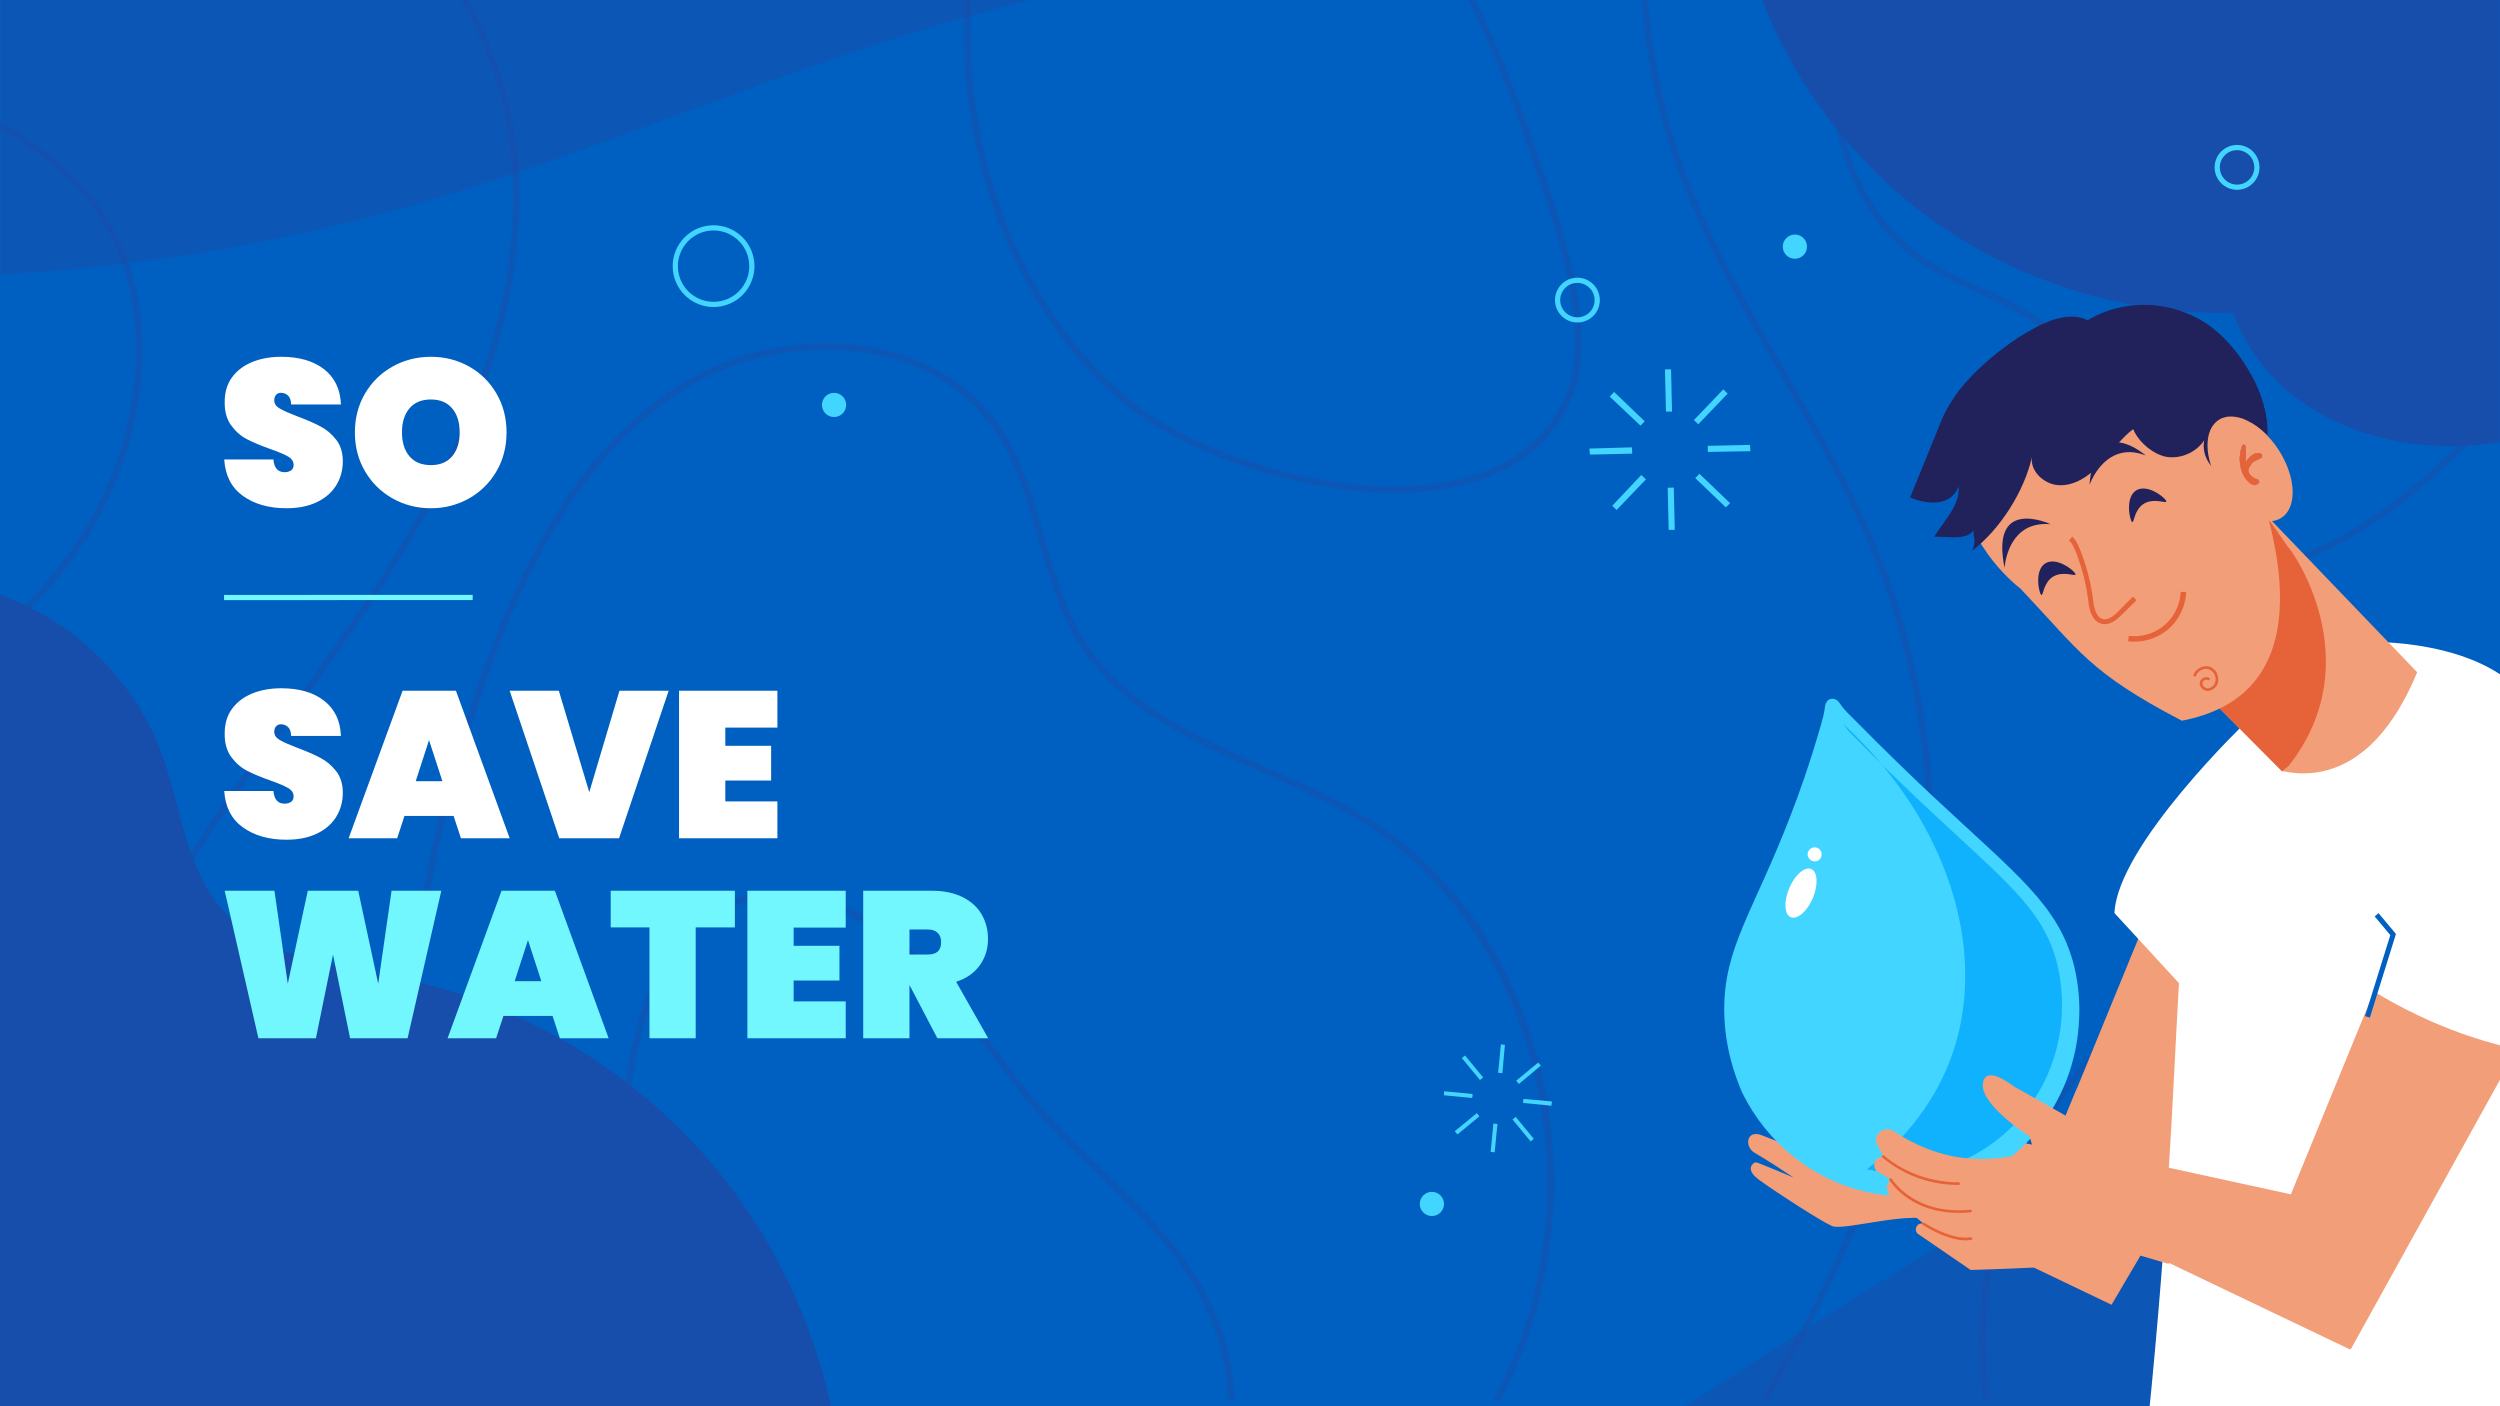 <svg version="1.1" viewBox="0.0 0.0 960.0 540.0" fill="none" stroke="none" stroke-linecap="square" stroke-miterlimit="10" xmlns:xlink="http://www.w3.org/1999/xlink" xmlns="http://www.w3.org/2000/svg"><rect x="0.0" y="0.0" width="960.0" height="540.0" fill="#808080" stroke="none"/><clipPath id="p11.0"><path d="m0 0l960.0 0l0 540.0l-960.0 0l0 -540.0z" clip-rule="nonzero"/></clipPath><g clip-path="url(#p11.0)"><path fill="#0060c1" d="m0 0l960.0 0l0 540.0l-960.0 0z" fill-rule="evenodd"/><path fill="#184eab" fill-opacity="0.498" d="m761.511 537.751c-0.985 -7.526 -1.523 -15.143 -1.523 -22.764c0 -23.569 4.841 -47.047 15.148 -68.555c26.884 -56.101 80.659 -90.871 132.636 -124.565c17.299 -11.201 34.862 -22.493 51.624 -34.77l0 3.223c-16.31 11.83 -33.429 22.854 -50.187 33.698c-54.133 35.037 -105.215 68.017 -131.745 123.49c-13.44 28.139 -17.476 59.595 -13.44 90.243z" fill-rule="evenodd"/><path fill="#184eab" fill-opacity="0.498" d="m675.814 537.676c12.725 -20.614 23.566 -41.405 32.613 -62.376c37.896 -88.102 42.198 -182.742 11.736 -259.729c-9.765 -24.913 -23.381 -48.665 -36.553 -71.607c-14.063 -24.47 -28.578 -49.741 -38.524 -76.539c-8.419 -22.404 -13.349 -45.889 -14.958 -69.726l2.508 0c1.7 23.48 6.539 46.784 14.781 68.831c9.942 26.618 24.366 51.802 38.343 76.178c13.259 23.033 26.878 46.784 36.82 71.968c30.642 77.611 26.341 172.969 -11.826 261.61c-8.867 20.7 -19.531 41.134 -31.981 61.391z" fill-rule="evenodd"/><path fill="#184eab" fill-opacity="0.498" d="m859.529 219.851c-15.501 0 -29.848 -5.76 -38.867 -16.043c-8.874 -10.036 -12.187 -23.389 -15.415 -36.295c-3.137 -12.187 -6.274 -24.826 -14.068 -34.324c-8.069 -9.769 -19.537 -15.057 -31.638 -20.613c-6.722 -3.047 -13.53 -6.184 -19.804 -10.036c-18.462 -11.83 -30.92 -31.729 -35.043 -56.103c-0.985 -5.736 -1.433 -11.649 -1.433 -17.476c0 -10.664 1.523 -21.241 4.661 -31.187l2.69 0c-4.841 15.324 -6.094 31.992 -3.408 48.306c3.946 23.57 16.043 42.836 33.967 54.309c6.003 3.761 12.816 6.899 19.357 9.855c11.92 5.469 24.198 11.025 32.534 21.332c8.245 9.949 11.473 22.851 14.606 35.309c3.227 12.635 6.455 25.631 14.967 35.309c8.512 9.631 22.188 15.097 37.037 15.097c2.972 0 5.995 -0.22 9.031 -0.667c14.249 -2.061 28.855 -8.693 45.974 -20.88c16.758 -11.92 31.815 -26.259 44.721 -42.212l0 4.213c-12.725 15.234 -27.335 28.678 -43.288 40.06c-17.386 12.368 -32.353 19.176 -47.049 21.328c-3.2 0.483 -6.388 0.719 -9.529 0.719z" fill-rule="evenodd"/><path fill="#184eab" fill-opacity="0.498" d="m162.849 537.638c-1.79 -8.964 -3.314 -18.282 -4.661 -27.875c-3.047 -23.21 -4.57 -46.514 -4.57 -69.904c0 -63.457 11.292 -126.91 33.339 -186.601c19.538 -52.965 43.469 -86.753 75.371 -106.382c15.831 -9.73 35.475 -15.121 54.836 -15.121c25.584 0 50.686 9.404 65.885 30.627c9.231 12.993 13.711 28.68 18.014 43.824c3.942 13.892 8.065 28.322 15.953 40.51c15.415 23.932 41.314 35.402 68.74 47.68c14.068 6.184 28.498 12.64 41.314 20.885c31.278 19.986 53.953 53.056 64.079 93.118c9.679 38.806 6.722 79.764 -8.332 115.437c-2.061 4.837 -4.213 9.412 -6.545 13.802l-2.866 0c2.509 -4.751 4.841 -9.679 7.079 -14.787c9.231 -21.781 13.534 -45.171 13.534 -68.294c0 -55.298 -25.003 -109.343 -68.292 -137.127c-12.635 -8.155 -27.065 -14.516 -40.956 -20.701c-26.617 -11.831 -54.043 -24.109 -69.906 -48.666c-8.065 -12.459 -12.188 -27.07 -16.22 -41.138c-4.303 -14.968 -8.693 -30.384 -17.747 -43.019c-14.649 -20.504 -38.919 -29.598 -63.702 -29.598c-18.882 0 -38.063 5.277 -53.521 14.807c-31.368 19.271 -55.029 52.702 -74.386 105.043c-29.935 81.197 -39.884 169.478 -28.502 255.249c1.256 9.769 2.87 19.181 4.661 28.232z" fill-rule="evenodd"/><path fill="#184eab" fill-opacity="0.498" d="m535.45 189.275c-39.432 0 -83.127 -17.042 -102.909 -33.504c-39.341 -32.62 -62.547 -87.014 -62.547 -144.811c0 -4.393 0.177 -8.873 0.448 -13.262l2.599 0c-3.855 61.919 19.355 121.42 61.11 156.098c19.421 16.171 62.39 32.923 101.084 32.923c9.34 0 18.432 -0.974 26.881 -3.172c19.802 -5.108 33.068 -16.218 39.608 -32.883c2.151 -5.736 3.046 -12.19 3.046 -19.268c0 -23.477 -10.215 -52.69 -17.655 -73.658c-1.166 -3.227 -2.238 -6.274 -3.137 -9.053c-6.003 -17.561 -13.081 -34.587 -21.325 -50.986l2.866 0c7.977 16.128 14.966 32.974 20.882 50.181c0.895 2.78 1.971 5.826 3.137 9.049c9.764 27.513 24.372 69.178 14.514 94.63c-6.811 17.565 -20.697 29.122 -41.218 34.497c-8.617 2.23 -17.875 3.219 -27.383 3.219z" fill-rule="evenodd"/><path fill="#184eab" fill-opacity="0.498" d="m38.742 537.676c-9.678 -20.614 -13.89 -43.737 -13.89 -67.127c0 -30.74 7.259 -61.928 18.821 -88.636c17.023 -39.167 42.295 -74.477 66.848 -108.626c13.8 -19.358 28.228 -39.434 40.866 -59.867c30.199 -48.932 61.112 -121.258 36.92 -188.746c-3.408 -9.588 -7.707 -18.553 -12.814 -26.975l2.956 0c4.837 8.155 8.959 16.849 12.277 26.17c24.553 68.38 -6.721 141.514 -37.191 190.807c-12.724 20.614 -27.062 40.686 -40.952 60.048c-24.463 34.054 -49.644 69.279 -66.581 108.265c-20.25 46.694 -27.062 107.637 -4.48 154.688z" fill-rule="evenodd"/><path fill="#184eab" fill-opacity="0.498" d="m-0.563 245.741l0 -3.494c9.939 -9.049 19.078 -18.907 26.957 -29.84c26.69 -36.918 38.066 -94.895 8.064 -134.142c-9.586 -12.547 -22.57 -21.867 -35.021 -28.945l0 -2.866c13.074 7.169 26.867 16.936 36.99 30.288c30.81 40.142 19.255 99.465 -7.973 137.188c-8.417 11.738 -18.27 22.224 -29.017 31.811z" fill-rule="evenodd"/><path fill="#184eab" fill-opacity="0.498" d="m232.773 537.676c-0.719 -6.541 -0.895 -13.085 -0.895 -19.265l0 -1.256c0.09 -33.602 2.776 -67.476 7.974 -100.634c3.675 -23.658 11.473 -56.546 37.28 -69.27c7.028 -3.463 14.331 -4.939 21.591 -4.939c19.043 0 37.763 10.156 50.284 21.247c12.011 10.757 21.779 23.929 31.191 36.653c5.646 7.616 11.469 15.413 17.653 22.672c7.617 8.873 16.133 17.113 24.378 25.181c12.815 12.367 25.988 25.181 35.937 40.233c8.693 12.995 15.772 31.545 15.862 49.377l-2.509 0c-0.09 -8.511 -1.794 -17.294 -4.574 -25.448c-2.776 -8.335 -6.632 -16.132 -10.841 -22.496c-9.859 -14.875 -22.945 -27.6 -35.58 -39.876c-8.336 -8.064 -16.938 -16.399 -24.555 -25.267c-6.274 -7.349 -12.101 -15.237 -17.747 -22.853c-9.407 -12.634 -19.086 -25.719 -30.916 -36.201c-12.933 -11.519 -31.183 -20.494 -48.871 -20.494c-6.946 0 -13.809 1.382 -20.228 4.542c-24.645 12.096 -32.262 44.265 -35.847 67.385c-5.108 32.978 -7.798 66.671 -7.974 100.187c0 6.541 0.177 13.533 0.986 20.521z" fill-rule="evenodd"/><path fill="#184eab" d="m-5.329 541.266l0 -314.448c4.21 1.171 8.264 2.647 12.317 4.359c25.018 10.832 45.354 32.112 54.937 57.673c7.792 20.808 9.277 44.962 24.241 61.333c16.833 18.389 44.341 20.494 68.651 25.639c47.931 10.203 92.036 37.563 122.583 75.904c20.729 26.023 35.142 56.965 42 89.54z" fill-rule="evenodd"/><path fill="#184eab" fill-opacity="0.498" d="m0.199 105.373l0 -112.479l430.733 0c-8.398 1.357 -16.807 2.987 -25.124 4.881c-0.902 0.182 -1.712 0.365 -2.614 0.537c-25.945 5.874 -51.606 13.651 -77.096 22.228c-0.902 0.365 -1.803 0.628 -2.806 0.992c-57.928 19.697 -115.319 43.728 -174.331 59.991c-29.552 8.041 -59.833 14.178 -90.468 18.34c-0.821 0.091 -1.631 0.263 -2.35 0.354c-10.85 1.448 -21.781 2.623 -32.723 3.524c-7.679 0.638 -15.45 1.175 -23.22 1.63z" fill-rule="evenodd"/><path fill="#184eab" d="m940.875 171.326c-36.106 0 -71.04 -17.181 -83.424 -51.249c-1.635 0.042 -3.259 0.063 -4.884 0.063c-44.017 0 -87.928 -15.884 -121.586 -44.193c-24.745 -20.799 -43.848 -47.99 -55.24 -78.102l284.183 0l0 171.909c-2.637 0.464 -5.369 0.844 -8.006 1.034c-3.671 0.359 -7.362 0.538 -11.044 0.538z" fill-rule="evenodd"/><path fill="#184eab" fill-opacity="0.498" d="m1092.107 324.466l45.3 202.994l-777.118 173.422c14.606 -5.83 29.12 -12.158 43.363 -18.925c1.553 -0.692 2.942 -1.347 4.5 -2.021c44.444 -21.046 87.609 -45.414 130.142 -71.157c1.48 -1.021 3.001 -1.859 4.663 -2.921c96.58 -58.87 190.445 -125.347 290.364 -178.458c50.078 -26.409 102.239 -49.677 155.835 -69.523c1.444 -0.495 2.837 -1.132 4.098 -1.586c18.992 -6.982 38.241 -13.503 57.618 -19.535c13.598 -4.243 27.401 -8.34 41.236 -12.291z" fill-rule="evenodd"/><path fill="#000000" fill-opacity="0.0" d="m74.872 251.452l599.017 0l0 174.312l-599.017 0z" fill-rule="evenodd"/><path fill="#ffffff" d="m110.029 322.454q-10.156 0 -16.766 -4.75q-6.594 -4.766 -7.156 -13.969l18.891 0q0.391 4.875 4.312 4.875q1.438 0 2.438 -0.672q1.0 -0.688 1.0 -2.125q0 -2.0 -2.156 -3.234q-2.156 -1.25 -6.719 -2.844q-5.438 -1.922 -9.0 -3.766q-3.562 -1.844 -6.125 -5.359q-2.562 -3.516 -2.469 -9.031q0 -5.531 2.828 -9.406q2.844 -3.875 7.766 -5.875q4.922 -2.0 11.078 -2.0q10.406 0 16.516 4.797q6.125 4.797 6.453 13.516l-19.125 0q-0.078 -2.406 -1.203 -3.438q-1.125 -1.047 -2.719 -1.047q-1.125 0 -1.844 0.766q-0.719 0.766 -0.719 2.125q0 1.922 2.125 3.156q2.125 1.234 6.75 3.0q5.375 2.0 8.844 3.844q3.484 1.828 6.047 5.109q2.562 3.281 2.562 8.25q0 5.203 -2.562 9.328q-2.562 4.109 -7.453 6.438q-4.875 2.312 -11.594 2.312zm64.156 -9.125l-18.875 0l-2.797 8.562l-18.641 0l20.719 -56.641l20.484 0l20.641 56.641l-18.719 0l-2.812 -8.562zm-4.312 -13.359l-5.125 -15.766l-5.109 15.766l10.234 0zm86.887 -34.719l-19.047 56.641l-22.953 0l-19.047 -56.641l18.875 0l11.688 38.953l11.594 -38.953l18.891 0zm21.759 14.156l0 6.969l17.594 0l0 13.359l-17.594 0l0 8.0l20.0 0l0 14.156l-37.766 0l0 -56.641l37.766 0l0 14.156l-20.0 0z" fill-rule="nonzero"/><path fill="#73f7ff" d="m169.466 342.051l-12.953 56.641l-22.078 0l-6.562 -32.156l-6.562 32.156l-22.078 0l-12.953 -56.641l19.109 0l5.125 35.688l7.672 -35.688l19.375 0l7.672 35.688l5.125 -35.688l19.109 0zm42.719 48.078l-18.875 0l-2.797 8.562l-18.641 0l20.719 -56.641l20.484 0l20.641 56.641l-18.719 0l-2.812 -8.562zm-4.312 -13.359l-5.125 -15.766l-5.109 15.766l10.234 0zm74.324 -34.719l0 14.078l-15.047 0l0 42.562l-17.75 0l0 -42.562l-14.891 0l0 -14.078l47.688 0zm22.561 14.156l0 6.969l17.594 0l0 13.359l-17.594 0l0 8.0l20.0 0l0 14.156l-37.766 0l0 -56.641l37.766 0l0 14.156l-20.0 0zm55.199 42.484l-10.641 -20.312l-0.078 0l0 20.312l-17.766 0l0 -56.641l26.406 0q6.875 0 11.75 2.438q4.891 2.438 7.328 6.641q2.438 4.203 2.438 9.484q0 5.672 -3.172 10.078q-3.156 4.406 -9.062 6.312l12.312 21.688l-19.516 0zm-10.719 -32.156l7.031 0q2.562 0 3.844 -1.156q1.281 -1.172 1.281 -3.641q0 -2.25 -1.328 -3.531q-1.312 -1.281 -3.797 -1.281l-7.031 0l0 9.609z" fill-rule="nonzero"/><path fill="#000000" fill-opacity="0.0" d="m74.872 114.217l165.128 0l0 108.586l-165.128 0z" fill-rule="evenodd"/><path fill="#ffffff" d="m110.029 195.166q-10.156 0 -16.766 -4.75q-6.594 -4.766 -7.156 -13.969l18.891 0q0.391 4.875 4.312 4.875q1.438 0 2.438 -0.672q1.0 -0.688 1.0 -2.125q0 -2.0 -2.156 -3.234q-2.156 -1.25 -6.719 -2.844q-5.438 -1.922 -9.0 -3.766q-3.562 -1.844 -6.125 -5.359q-2.562 -3.516 -2.469 -9.031q0 -5.531 2.828 -9.406q2.844 -3.875 7.766 -5.875q4.922 -2.0 11.078 -2.0q10.406 0 16.516 4.797q6.125 4.797 6.453 13.516l-19.125 0q-0.078 -2.406 -1.203 -3.438q-1.125 -1.047 -2.719 -1.047q-1.125 0 -1.844 0.766q-0.719 0.766 -0.719 2.125q0 1.922 2.125 3.156q2.125 1.234 6.75 3.0q5.375 2.0 8.844 3.844q3.484 1.828 6.047 5.109q2.562 3.281 2.562 8.25q0 5.203 -2.562 9.328q-2.562 4.109 -7.453 6.438q-4.875 2.312 -11.594 2.312zm55.437 0q-8.0 0 -14.688 -3.75q-6.672 -3.766 -10.594 -10.406q-3.906 -6.641 -3.906 -14.969q0 -8.312 3.906 -14.953q3.922 -6.641 10.594 -10.359q6.688 -3.719 14.688 -3.719q8.0 0 14.641 3.719q6.641 3.719 10.516 10.359q3.891 6.641 3.891 14.953q0 8.328 -3.891 14.969q-3.875 6.641 -10.562 10.406q-6.672 3.75 -14.594 3.75zm0 -16.562q5.281 0 8.156 -3.391q2.891 -3.406 2.891 -9.172q0 -5.844 -2.891 -9.234q-2.875 -3.406 -8.156 -3.406q-5.359 0 -8.234 3.406q-2.875 3.391 -2.875 9.234q0 5.766 2.875 9.172q2.875 3.391 8.234 3.391z" fill-rule="nonzero"/><path fill="#000000" fill-opacity="0.0" d="m180.51 229.417l-93.468 0.038" fill-rule="evenodd"/><path stroke="#73f7ff" stroke-width="2.0" stroke-linejoin="round" stroke-linecap="butt" d="m180.51 229.417l-93.468 0.038" fill-rule="evenodd"/><path fill="#f29e79" d="m833.093 331.192l-35.539 86.748l-9.656 23.356l-58.297 -12.634l-5.369 9.654l-0.304 0.57l-0.732 1.316l-8.208 14.936l95.841 45.891l18.146 -30.812l19.208 -32.618l48.487 -82.06l-63.576 -24.346z" fill-rule="evenodd"/><path fill="#f29e79" d="m729.619 428.621l-5.37 9.649l0.196 0.128c-0.145 0.115 -0.371 0.246 -0.5 0.441c-0.202 0.201 -0.395 0.495 -0.507 0.771c-0.128 0.195 -0.176 0.374 -0.225 0.544c-0.596 1.972 0.467 3.843 0.588 4.062c4.468 3.765 8.937 7.53 13.378 11.207c-0.446 -0.161 -0.893 -0.19 -1.307 -0.104c-0.684 0.142 -1.274 0.602 -1.545 1.286c-0.537 1.031 -0.094 2.355 1.02 2.885l19.821 13.635c0 0 43.032 -1.191 54.498 -3.565c0.999 -0.207 1.762 -0.421 2.231 -0.65c2.318 -1.137 2.905 -1.924 3.913 -2.133c1.431 -0.296 3.737 0.596 13.17 3.361l19.21 -32.6l-28.411 -6.162l-0.25 0.38l-7.957 -2.03l-14.004 -11.828l-9.658 23.342l-58.29 -12.62z" fill-rule="evenodd"/><path fill="#e66239" d="m708.346 411.595c-1.161 0.24 -2.088 1.38 -1.82 2.676c0.183 0.882 0.382 1.845 0.662 2.79c0.398 1.513 2.247 6.816 6.887 11.054c6.397 5.788 11.617 3.534 13.576 7.736c2.071 4.338 -2.631 7.911 -2.348 14.13c0.161 4.405 2.896 10.36 14.218 17.314c3.337 1.57 9.53 3.966 17.427 4.085c3.289 0.023 6.292 -0.337 8.956 -0.888c4.931 -1.021 8.693 -2.701 10.913 -3.808c-0.341 -4.865 -1.695 -12.626 -6.846 -20.098c-3.37 -4.989 -5.574 -9.562 -16.344 -13.853c-18.507 -7.305 -36.19 -16.705 -43.761 -20.908c-0.497 -0.272 -1.035 -0.33 -1.521 -0.229z" fill-rule="evenodd"/><path fill="#f29e79" d="m687.769 422.944c-0.603 0.125 -1.052 0.359 -1.248 0.728c-0.922 2.03 5.189 6.882 8.483 9.465c3.709 2.91 9.099 6.729 16.46 10.319c0 0 -6.124 -1.246 -7.206 -2.026c-1.081 -0.78 -20.801 -13.107 -20.801 -13.107c-0.708 -0.201 -1.434 -0.219 -2.091 -0.083c-1.071 0.222 -1.982 0.852 -2.411 1.775c-0.972 1.787 -0.099 4.374 2.173 5.236c2.375 1.769 4.733 3.458 7.108 5.227l-11.827 -4.579c-1.003 -0.402 -2.033 -0.527 -2.888 -0.35c-0.558 0.116 -1.043 0.357 -1.388 0.729c-1.331 1.28 -1.21 4.266 1.182 6.117c2.487 1.493 5.071 3.05 7.566 4.626l7.854 5.157c0 0 -13.771 -5.855 -14.525 -5.868c-0.018 0.004 -0.045 0.009 -0.063 0.013c-0.927 0.192 -4.303 2.608 1.282 6.687c5.636 4.19 23.536 15.797 28.05 17.789c4.614 2.066 32.419 -6.798 40.575 -1.365c1.926 1.187 5.085 2.709 9.109 3.556c4.041 0.796 8.991 0.812 13.401 -0.101c5.301 -1.098 9.832 -3.556 11.041 -7.644c1.538 -5.085 -2.794 -10.634 -4.554 -12.7c0 0 -7.9 -18.706 -38.503 -14.874c0 0 -1.96 0.237 -4.902 0.171c-2.204 -0.125 -5.697 -0.406 -10.582 -1.74c-7.197 -2.028 -12.511 -5.028 -19.661 -9.233c-2.568 -1.476 -4.665 -2.721 -5.925 -3.549c-2.07 -0.388 -4.314 -0.664 -5.709 -0.375z" fill-rule="evenodd"/><path fill="#ffffff" d="m863.04 276.732c-0.007 0.011 -49.979 47.697 -51.086 73.888l35.095 38.113l15.991 -112.001z" fill-rule="evenodd"/><path fill="#ffffff" d="m898.406 247.172c-0.837 0.173 -1.696 0.379 -2.558 0.614c-18.092 4.836 -27.416 22.096 -32.785 28.897c-31.75 40.83 -22.214 84.835 -34.165 226.076c-1.861 22.155 -3.669 40.122 -4.884 51.253c60.051 -12.098 120.11 -24.198 180.142 -36.386c-0.48 -29.377 -1.031 -58.74 -1.6 -88.183c-0.962 -57.59 0.097 -87.286 -13.173 -125.074c-10.264 -28.938 -20.908 -40.721 -32.312 -47.24c-15.4 -8.864 -35.357 -10.176 -40.179 -10.436c-6.72 -0.448 -12.376 -0.788 -18.488 0.477z" fill-rule="evenodd"/><path fill="#41d5ff" d="m703.096 268.373c-0.108 0.022 -0.205 0.052 -0.311 0.083c-1.092 0.395 -1.791 1.46 -1.963 2.669c-0.237 2.48 -0.913 4.883 -1.589 7.285c-4.385 15.224 -8.688 27.173 -11.759 35.009c-14.092 36.665 -25.631 50.526 -25.364 74.84c0.122 13.962 4.176 25.016 6.915 31.395c9.674 19.606 27.33 33.288 47.042 37.908c7.14 1.704 14.524 2.183 21.886 1.335c2.001 -0.217 3.973 -0.532 5.927 -0.936c29.821 -6.176 53.219 -33.485 54.503 -66.766c0.243 -4.491 0.139 -11.838 -1.971 -20.441c-5.917 -23.313 -22.143 -34.944 -54.773 -65.538c-7.272 -6.783 -18.055 -17.195 -31.089 -30.407c-1.572 -1.514 -3.081 -3.136 -4.2 -4.913c-0.115 -0.145 -0.129 -0.217 -0.227 -0.281c-0.741 -0.992 -1.982 -1.458 -3.026 -1.241z" fill-rule="evenodd"/><path fill="#10b2fd" d="m707.914 278.097l0 0c0.017 0.081 0.115 0.145 0.131 0.226c1.085 1.615 2.399 3.108 3.856 4.477c3.75 3.832 7.313 7.393 10.638 10.665l0 0c-4.444 -5.322 -9.33 -10.467 -14.625 -15.368zm14.625 15.368c28.981 34.697 39.638 77.318 26.642 112.739c-7.499 20.4 -21.299 34.221 -32.257 42.77c6.426 1.523 13.137 1.973 19.832 1.168c1.8 -0.194 3.58 -0.479 5.336 -0.842c27.146 -5.622 48.547 -30.422 49.673 -60.7c0.149 -4.133 0.096 -10.823 -1.848 -18.624c-5.386 -21.158 -20.15 -31.757 -49.683 -59.553c-4.532 -4.252 -10.574 -9.947 -17.695 -16.957z" fill-rule="evenodd"/><path fill="#ffffff" d="m696.266 325.445c-1.435 0.297 -2.388 1.748 -2.091 3.183c0.38 1.427 1.75 2.397 3.266 2.083c1.444 -0.299 2.317 -1.733 2.001 -3.258c-0.297 -1.435 -1.731 -2.308 -3.176 -2.009z" fill-rule="evenodd"/><path fill="#ffffff" d="m693.855 333.567c-2.315 0.48 -5.08 3.401 -6.763 7.476c-2.194 5.135 -1.901 10.166 0.56 11.154c0.514 0.221 1.091 0.251 1.683 0.129c2.333 -0.483 5.062 -3.398 6.81 -7.476c2.113 -5.118 1.837 -10.069 -0.633 -11.148c-0.503 -0.214 -1.073 -0.255 -1.656 -0.134z" fill-rule="evenodd"/><path fill="#f29e79" d="m859.867 190.511c-1.044 0.216 -2.314 0.564 -3.746 0.945c-6.301 1.887 -15.49 6.052 -23.098 14.995c-7.575 9.105 -10.146 18.939 -10.927 26.046c-0.439 4.361 -0.276 7.594 -0.172 8.914l2.321 2.279l1.677 1.661l26.479 26.756l23.796 23.952l0.115 0.145l0.145 -0.115c4.112 0.913 9.356 1.357 15.107 0.166c11.78 -2.439 25.73 -11.758 36.644 -38.092c-18.572 -19.346 -37.144 -38.692 -55.716 -58.037c-0.539 -0.564 -1.076 -1.119 -1.605 -1.676c-0.441 -0.5 -0.953 -0.976 -1.394 -1.476c-2.248 -2.378 -4.487 -4.674 -6.72 -6.98c-0.665 0.053 -1.628 0.253 -2.906 0.517z" fill-rule="evenodd"/><path fill="#e66239" d="m862.705 187.323l-2.851 3.181l-2.32 2.573l-35.447 39.409c-0.439 4.361 -0.276 7.593 -0.172 8.914l2.321 2.279l1.677 1.661l26.477 26.754l23.794 23.95l0.115 0.145l0.145 -0.115l2.428 -2.004c31.669 -40.297 0.894 -83.411 -0.218 -83.932l-6.922 -9.951l-0.579 -0.8l-1.675 -2.422l-6.774 -9.643z" fill-rule="evenodd"/><path fill="#f29e79" d="m799.834 125.071c-24.927 5.162 -47.176 27.969 -47.344 55.392c-0.175 26.664 20.636 43.454 23.434 45.634c22.818 24.08 26.311 32.067 61.89 50.651c0.38 -0.069 0.758 -0.148 1.127 -0.224c54.516 -11.29 35.395 -74.299 22.806 -104.542l0 0c0.05 0.243 -0.078 0.439 -0.198 0.632c0.521 -5.552 0.599 -15.282 -4.662 -24.912c-10.39 -19.445 -35.311 -25.764 -53.619 -23.22c-1.151 0.154 -2.292 0.353 -3.435 0.589z" fill-rule="evenodd"/><path fill="#21215b" d="m791.671 121.994c-0.468 0.097 -0.932 0.212 -1.395 0.336c-4.386 1.077 -8.82 3.507 -12.779 5.828c0 0 -16.51 9.614 -26.772 23.97c-2.324 3.325 -4.355 6.844 -5.745 10.651l-11.487 28.248c0 0 6.145 2.839 11.626 1.704c2.835 -0.587 5.488 -2.235 7.021 -5.894l0 0c0.555 7.169 -5.725 13.238 -9.412 19.277c3.179 -0.151 7.69 0.604 11.093 -0.101c1.647 -0.341 3.043 -1.034 3.901 -2.329l0 0c0.359 3.774 1.035 4.226 -0.407 7.781c10.653 -8.073 19.945 -22.716 22.946 -35.915l0 0c-0.783 5.512 4.94 10.71 10.709 10.783c1.103 0.025 2.188 -0.087 3.241 -0.305c4.797 -0.993 9.029 -4.31 12.456 -7.977c4.191 -4.463 7.639 -9.617 12.488 -13.306c1.865 4.973 8.14 10.207 13.451 10.787c1.486 0.152 2.98 0.068 4.438 -0.234c3.78 -0.783 7.269 -3.017 9.382 -6.232l0 0c-1.169 5.686 2.639 11.928 8.166 13.553c1.783 0.541 3.678 0.581 5.487 0.206c3.816 -0.79 7.29 -3.415 8.76 -7.014c1.161 -2.916 1.721 -5.876 1.824 -9.004c0.269 -7.584 -2.245 -15.689 -6.271 -22.984c-3.779 -6.914 -8.932 -13.216 -14.351 -17.537c-9.976 -7.921 -23.265 -10.858 -35.541 -8.315c-4.491 0.93 -8.859 2.595 -12.871 5.021c-3.12 -1.56 -6.539 -1.706 -9.959 -0.998z" fill-rule="evenodd"/><path fill="#21215b" d="m790.271 122.357l0 0c-4.385 1.077 -8.818 3.505 -12.777 5.826c0 0 -16.507 9.61 -26.768 23.959c3.038 4.972 7.104 9.242 12.563 10.954c4.308 1.406 8.95 1.618 13.341 0.708c2.484 -0.514 4.893 -1.389 7.119 -2.6c3.872 4.968 10.037 8.044 16.34 8.165c1.543 0.018 3.079 -0.131 4.582 -0.442c4.697 -0.973 9.04 -3.523 12.09 -7.194c0.629 1.042 1.444 2.121 2.38 3.016c3.177 3.198 7.643 5.369 11.999 4.964c0.629 -0.046 1.25 -0.128 1.862 -0.254c4.868 -1.008 9.159 -4.486 11.1 -9.119c3.272 4.923 9.356 8.016 15.266 8.64c1.991 0.188 4.012 0.07 5.983 -0.338c1.827 -0.378 3.612 -1.001 5.288 -1.836c0.27 -7.58 -2.243 -15.681 -6.268 -22.972c-1.617 1.892 -3.838 3.309 -6.277 3.814c-0.711 0.147 -1.448 0.215 -2.183 0.199c-5.145 -0.192 -9.793 -4.417 -10.418 -9.475l0 0c-1.304 4.623 -4.1 8.889 -8.17 11.486c-1.395 0.833 -2.959 1.438 -4.578 1.774c-3.123 0.647 -6.436 0.282 -9.15 -1.36c-3.436 -2.047 -5.509 -6.392 -4.889 -10.283l0 0c-2.014 5.408 -7.182 9.415 -12.824 10.583c-2.97 0.615 -6.072 0.451 -8.915 -0.724c-8.962 -3.67 -12.874 -16.078 -7.684 -24.189c0.699 -1.064 0.96 -2.206 0.987 -3.3z" fill-rule="evenodd"/><path fill="#f29e79" d="m861.389 170.717c0.099 -0.02 0.205 -0.005 0.317 0.037c0.357 0.095 0.701 0.53 0.702 0.943c-0.061 0.519 -0.124 1.029 -0.105 1.532c-0.041 1.434 0.007 2.841 0.209 4.225c0.086 -0.355 0.361 -0.656 0.537 -1.03l0.338 -0.408c0.806 -0.861 1.935 -1.751 3.094 -1.992c0.512 -0.106 1.031 -0.092 1.533 0.114c0.722 0.273 0.905 1.154 0.251 1.618c-1.087 0.816 -2.407 0.92 -3.365 1.954c-0.2 0.21 -0.409 0.422 -0.521 0.699c-0.523 0.69 -0.955 1.455 -1.104 2.32c0.137 0.3 0.187 0.543 0.319 0.769c0.573 1.138 1.377 1.807 2.748 2.358c0.179 0.047 0.374 0.176 0.553 0.223c0.608 0.127 0.854 0.911 0.46 1.406c-0.145 0.114 -0.209 0.212 -0.354 0.327c-0.268 0.243 -0.557 0.387 -0.854 0.449c-1.816 0.376 -4.017 -2.282 -4.658 -3.66c-0.017 -0.081 -0.034 -0.162 -0.034 -0.162c-1.687 -3.665 -1.837 -7.649 -0.433 -11.373c0.096 -0.217 0.225 -0.319 0.369 -0.348zm-6.674 -10.587c-0.45 0.093 -0.892 0.222 -1.317 0.385c-2.085 0.844 -3.597 2.415 -4.582 4.541c-1.552 3.417 -1.532 8.356 0.146 13.608c0.594 2.053 1.519 4.122 2.623 6.238c1.342 2.405 2.882 4.59 4.527 6.51c0.456 0.572 0.995 1.135 1.425 1.628c4.435 4.438 9.436 7.173 13.774 7.109c0.179 0.047 0.26 0.031 0.412 -9.765625E-4c0.26 0.031 0.502 -0.02 0.745 -0.07c0.338 -0.042 0.659 -0.08 0.973 -0.145c0.432 -0.089 0.845 -0.222 1.249 -0.399c6.817 -2.669 7.657 -13.555 1.73 -24.38c-1.625 -3.003 -3.606 -5.688 -5.82 -7.912l-0.246 -0.371c-2.31 -2.279 -4.78 -4.113 -7.279 -5.265c-0.472 -0.24 -0.934 -0.482 -1.387 -0.632c-0.179 -0.047 -0.276 -0.112 -0.365 -0.178c-2.361 -0.806 -4.603 -1.082 -6.608 -0.667z" fill-rule="evenodd"/><path fill="#f29e79" d="m861.368 170.696c-0.152 0.032 -0.279 0.142 -0.361 0.375c-1.397 3.717 -1.229 7.775 0.471 11.516c0.696 1.42 2.808 4.045 4.644 3.665c0.421 -0.087 0.828 -0.331 1.201 -0.783c0.393 -0.493 0.163 -1.195 -0.459 -1.403c-1.987 -0.759 -2.928 -1.651 -3.606 -3.346c0.259 -1.14 0.793 -2.168 1.617 -3.013c0.954 -1.031 2.348 -1.151 3.431 -1.965c0.571 -0.446 0.388 -1.326 -0.331 -1.599c-0.507 -0.195 -1.035 -0.217 -1.563 -0.107c-1.334 0.276 -2.626 1.387 -3.381 2.386c-0.175 0.373 -0.449 0.674 -0.534 1.028c-0.317 -1.938 -0.305 -3.861 -0.107 -5.747c0.018 -0.5 -0.582 -1.097 -1.021 -1.006z" fill-rule="evenodd"/><path fill="#e66239" d="m861.374 170.722c-0.152 0.032 -0.279 0.142 -0.361 0.375c-1.397 3.717 -1.229 7.775 0.47 11.516c0.696 1.42 2.808 4.045 4.644 3.665c0.421 -0.087 0.828 -0.331 1.201 -0.783c0.393 -0.493 0.163 -1.195 -0.459 -1.403c-1.988 -0.759 -2.929 -1.651 -3.607 -3.346c-0.148 -0.307 -0.231 -0.711 -0.33 -1.187c-0.213 -0.621 -0.363 -1.348 -0.431 -2.083c-0.317 -1.938 -0.305 -3.861 -0.107 -5.747c0.018 -0.5 -0.582 -1.097 -1.021 -1.006z" fill-rule="evenodd"/><path fill="#e66239" d="m866.454 174.054c-1.333 0.276 -2.625 1.383 -3.381 2.379c-0.175 0.372 -0.449 0.671 -0.534 1.025c-0.726 1.316 -0.735 2.894 -0.501 4.431c0.074 0.358 0.448 0.495 0.743 0.434c0.233 -0.048 0.43 -0.22 0.409 -0.504c-0.003 -0.419 0.011 -0.758 0.107 -1.104c0.259 -1.136 0.794 -2.16 1.618 -3.002c0.954 -1.028 2.347 -1.148 3.43 -1.96c0.571 -0.445 0.389 -1.321 -0.33 -1.592c-0.507 -0.194 -1.034 -0.215 -1.562 -0.106z" fill-rule="evenodd"/><path fill="#21215b" d="m786.963 215.718c-0.521 0.108 -1.026 0.297 -1.494 0.571c-4.458 2.683 -2.487 11.793 -1.572 12.184c0.031 0.012 0.059 0.016 0.086 0.01c0.647 -0.134 0.799 -4.602 4.166 -6.9c0.817 -0.534 1.679 -0.853 2.524 -1.028c2.75 -0.569 5.378 0.356 6.106 0.205c0.117 -0.024 0.19 -0.077 0.199 -0.172c0.094 -0.993 -5.611 -5.783 -10.015 -4.871z" fill-rule="evenodd"/><path fill="#21215b" d="m821.846 187.702c-0.521 0.108 -1.026 0.297 -1.501 0.582c-4.46 2.674 -2.489 11.784 -1.572 12.184c0.031 0.012 0.06 0.016 0.086 0.01c0.647 -0.134 0.807 -4.613 4.173 -6.91c0.817 -0.534 1.67 -0.851 2.524 -1.028c2.741 -0.568 5.38 0.365 6.108 0.214c0.117 -0.024 0.181 -0.075 0.19 -0.17c0.094 -0.993 -5.613 -5.792 -10.007 -4.882z" fill-rule="evenodd"/><path fill="#e66239" d="m795.721 206.038l-1.187 1.503c1.016 0.878 1.628 2.253 2.235 3.553c2.534 6.175 4.236 12.765 5.098 19.371c0.272 2.533 0.957 7.834 4.958 9.013c0.867 0.252 1.702 0.257 2.51 0.09c2.201 -0.456 4.182 -2.198 5.75 -3.809l5.34 -5.291l-1.374 -1.386l-5.323 5.372c-1.362 1.427 -3.048 2.921 -4.755 3.274c-0.53 0.11 -1.071 0.119 -1.6 -0.035c-2.486 -0.742 -3.281 -4.172 -3.631 -7.449c-0.912 -6.848 -2.631 -13.52 -5.28 -19.84c-0.663 -1.617 -1.415 -3.216 -2.741 -4.368z" fill-rule="evenodd"/><path fill="#21215b" d="m775.77 199.383c-4.814 0.997 -8.723 5.419 -6.012 18.691c0 0 0.744 -14.137 12.25 -16.52c1.599 -0.331 3.393 -0.441 5.418 -0.252c0 0 -6.375 -3.013 -11.657 -1.919z" fill-rule="evenodd"/><path fill="#21215b" d="m810.857 169.995c-4.019 0.832 -7.626 4.922 -8.486 16.213c0 0 3.591 -10.462 12.511 -12.309c2.572 -0.533 5.582 -0.351 9.068 0.996c0 0 -7.023 -6.157 -13.092 -4.9z" fill-rule="evenodd"/><path fill="#e66239" d="m837.389 227.244c-0.161 4.881 -2.508 9.717 -6.295 12.846c-2.227 1.924 -4.975 3.234 -7.871 3.833c-1.897 0.393 -3.849 0.478 -5.754 0.245l-0.321 2.073c2.154 0.304 4.388 0.179 6.474 -0.253c3.21 -0.665 6.326 -2.145 8.896 -4.271c4.127 -3.527 6.768 -8.931 6.991 -14.331l-2.121 -0.142z" fill-rule="evenodd"/><path fill="#e66239" d="m846.143 255.925c-0.458 0.095 -0.911 0.254 -1.352 0.476c-1.361 0.703 -2.301 1.814 -2.591 3.212l0.961 0.213c0.286 -1.06 1.017 -1.96 2.071 -2.515c0.346 -0.184 0.72 -0.318 1.088 -0.394c0.754 -0.156 1.507 -0.088 2.126 0.233c1.003 0.372 1.775 1.297 2.169 2.385c0.33 1.185 0.239 2.373 -0.33 3.24c-0.466 0.779 -1.255 1.308 -2.053 1.473c-0.269 0.056 -0.548 0.067 -0.807 0.036c-0.518 -0.061 -1.011 -0.455 -1.354 -0.889c-0.26 -0.442 -0.36 -0.926 -0.28 -1.354c0.078 -0.437 0.503 -0.778 1.052 -0.976c0.476 -0.098 0.913 -0.021 1.141 0.269l0.779 -0.666c-0.489 -0.507 -1.206 -0.761 -1.986 -0.599c-0.072 0.015 -0.144 0.03 -0.214 0.054c-0.879 0.182 -1.57 0.914 -1.816 1.714c-0.11 0.687 -0.041 1.43 0.431 2.081c0.488 0.731 1.338 1.22 2.123 1.394c0.42 -0.003 0.751 0.013 1.155 -0.071c1.041 -0.216 2.062 -0.932 2.695 -1.896c0.761 -1.159 0.868 -2.677 0.407 -4.088c-0.38 -1.427 -1.442 -2.536 -2.65 -3.128c-0.854 -0.328 -1.814 -0.401 -2.765 -0.204z" fill-rule="evenodd"/><path fill="#21215b" d="m819.311 137.84c-0.348 0.64 -0.509 1.415 -0.602 2.084c0.247 -0.701 0.423 -1.397 0.602 -2.084z" fill-rule="evenodd"/><path fill="#f29e79" d="m924.8 348.466l-45.104 110.16l-58.317 -12.706l-14.599 26.557l95.823 45.811l79.598 -143.775l-57.4 -26.047z" fill-rule="evenodd"/><path fill="#ffffff" d="m946.071 267.444c-7.686 1.592 -14.835 6.095 -19.613 13.12c-1.358 1.962 -2.612 3.976 -3.874 5.993c-20.578 33.661 -22.902 67.718 -22.625 86.415c8.582 6.267 19.797 13.153 33.531 19.189c18.879 8.312 36.132 11.939 49.039 13.621c2.753 -14.218 8.859 -49.819 6.463 -84.824c0 0 -2.289 -34.529 -17.571 -47.275c-0.017 -0.081 -0.115 -0.145 -0.31 -0.274c-7.344 -5.913 -16.525 -7.729 -25.039 -5.966z" fill-rule="evenodd"/><path fill="#0060c1" d="m913.371 350.659l-1.508 1.231l6.012 7.203l-9.707 31.114l1.866 0.542l10.008 -32.104l-6.671 -7.985z" fill-rule="evenodd"/><path fill="#f29e79" d="m763.718 412.98c-1.233 0.255 -2.141 1.222 -2.312 3.388c-0.653 8.178 17.972 20.059 17.972 20.059l1.707 5.841c0 0 -1.458 0.396 -3.834 0.888c-4.015 0.831 -10.647 1.942 -17.274 1.897c-15.364 -0.169 -26.703 -6.783 -32.091 -10.181c-1.191 -1.039 -2.77 -1.407 -4.165 -1.118c-0.531 0.11 -1.026 0.306 -1.471 0.605c-1.906 1.314 -1.981 3.761 -1.948 3.923c0.909 1.989 1.892 3.878 2.883 5.85c-0.063 0.013 -0.4 0.017 -0.841 0.108c-0.657 0.136 -1.554 0.472 -2.125 1.341c-0.828 1.26 -0.641 2.976 0.452 4.177c1.804 1.053 3.535 2.112 5.339 3.164c-0.355 0.327 -0.686 0.724 -0.99 1.294c-1.075 2.062 0.226 4.308 0.355 4.525c4.46 3.769 8.93 7.536 13.371 11.214c-0.41 -0.168 -0.858 -0.198 -1.272 -0.112c-0.684 0.142 -1.301 0.607 -1.581 1.294c-0.521 1.112 -0.077 2.437 1.037 2.967l19.808 13.56c0 0 42.763 -1.113 54.401 -3.523c1.053 -0.218 1.85 -0.449 2.344 -0.692c2.291 -1.131 2.88 -1.91 3.871 -2.115c1.539 -0.319 4.049 0.738 15.358 3.99l16.104 -31.799l-35.667 -9.272l-16.821 -14.094l-23.227 -13.115c0 0 -5.963 -4.771 -9.384 -4.063z" fill-rule="evenodd"/><path fill="#e66239" d="m723.015 443.641c-0.09 0.019 -0.174 0.064 -0.224 0.14c-0.2 0.21 -0.214 0.551 0.068 0.736c4.251 3.553 8.992 6.256 14.212 8.015c4.773 1.683 9.877 2.473 14.983 2.503l0.162 -0.034c0.243 -0.05 0.362 -0.244 0.393 -0.503c-0.067 -0.324 -0.277 -0.524 -0.511 -0.475c-5.034 -0.045 -9.967 -0.87 -14.732 -2.47c-5.034 -1.723 -9.765 -4.333 -13.91 -7.824c-0.119 -0.078 -0.296 -0.117 -0.44 -0.087z" fill-rule="evenodd"/><path fill="#e66239" d="m725.896 452.428c-0.045 0.009 -0.088 0.028 -0.131 0.046c-0.226 0.131 -0.312 0.486 -0.181 0.712c0.105 0.147 2.187 3.723 7.141 7.041c4.563 3.062 12.383 6.451 24.024 5.295c0.234 -0.048 0.443 -0.26 0.474 -0.519c-0.065 -0.314 -0.358 -0.506 -0.601 -0.456c-21.56 2.124 -30.11 -11.721 -30.143 -11.882c-0.113 -0.183 -0.367 -0.28 -0.583 -0.235z" fill-rule="evenodd"/><path fill="#e66239" d="m738.645 469.538c-0.126 0.026 -0.26 0.101 -0.36 0.205c-0.13 0.186 -0.063 0.508 0.148 0.717c0.462 0.241 10.812 7.013 18.552 5.662c0.243 -0.05 0.435 -0.342 0.368 -0.665c-0.048 -0.233 -0.341 -0.425 -0.583 -0.374c-7.319 1.348 -17.669 -5.425 -17.767 -5.488c-0.098 -0.064 -0.224 -0.085 -0.358 -0.057z" fill-rule="evenodd"/><path fill="#ffffff" d="m876.203 296.111l0.1 0.125l0.128 -0.1c-0.071 0.015 -0.157 -0.041 -0.229 -0.026z" fill-rule="evenodd"/><path fill="#ffffff" d="m852.926 518.211l147.099 0l0 30.009l-147.099 0z" fill-rule="evenodd"/><path fill="#41d5ff" d="m652.128 162.932l-1.666 -1.625l11.287 -11.786l1.666 1.625l-11.287 11.786z" fill-rule="evenodd"/><path fill="#41d5ff" d="m639.727 158.062l-0.377 -16.222l2.336 -0.015l0.377 16.222l-2.336 0.015z" fill-rule="evenodd"/><path fill="#41d5ff" d="m629.951 163.445l-11.825 -11.162l1.7 -1.763l11.749 11.258l-1.624 1.666z" fill-rule="evenodd"/><path fill="#41d5ff" d="m610.522 174.567l-0.19 -2.318l16.327 -0.468l0.114 2.414l-16.251 0.372z" fill-rule="evenodd"/><path fill="#41d5ff" d="m620.773 195.833l-1.666 -1.624l11.162 -11.825l1.763 1.7l-11.258 11.749z" fill-rule="evenodd"/><path fill="#41d5ff" d="m640.775 203.484l-0.377 -16.222l2.336 -0.015l0.377 16.222l-2.336 0.015z" fill-rule="evenodd"/><path fill="#41d5ff" d="m662.727 194.842l-11.752 -11.254l1.611 -1.649l11.752 11.254l-1.611 1.649z" fill-rule="evenodd"/><path fill="#41d5ff" d="m655.799 173.543l-0.018 -2.338l16.242 -0.361l0.114 2.414l-16.339 0.285z" fill-rule="evenodd"/><path fill="#000000" fill-opacity="0.0" d="m599.743 110.526l0 0c-2.596 3.296 -2.021 8.078 1.283 10.68l0 0c1.587 1.25 3.604 1.819 5.607 1.584c2.003 -0.236 3.829 -1.257 5.076 -2.84l0 0c2.596 -3.296 2.021 -8.078 -1.283 -10.68l0 0c-3.304 -2.602 -8.088 -2.04 -10.683 1.257z" fill-rule="evenodd"/><path stroke="#41d5ff" stroke-width="2.0" stroke-linejoin="round" stroke-linecap="butt" d="m599.743 110.526l0 0c-2.596 3.296 -2.021 8.078 1.283 10.68l0 0c1.587 1.25 3.604 1.819 5.607 1.584c2.003 -0.236 3.829 -1.257 5.076 -2.84l0 0c2.596 -3.296 2.021 -8.078 -1.283 -10.68l0 0c-3.304 -2.602 -8.088 -2.04 -10.683 1.257z" fill-rule="evenodd"/><path fill="#41d5ff" d="m693.884 94.715l0 0c0 -2.567 -2.081 -4.649 -4.649 -4.649l0 0c-1.233 0 -2.415 0.49 -3.287 1.362c-0.872 0.872 -1.362 2.054 -1.362 3.287l0 0c0 2.567 2.081 4.649 4.649 4.649l0 0c2.568 0 4.649 -2.081 4.649 -4.649z" fill-rule="evenodd"/><path fill="#41d5ff" d="m324.675 156.997l0 0c0.833 -2.429 -0.462 -5.073 -2.89 -5.905l0 0c-1.166 -0.4 -2.444 -0.32 -3.551 0.222c-1.107 0.542 -1.954 1.502 -2.354 2.668l0 0c-0.832 2.429 0.462 5.073 2.89 5.905l0 0c2.429 0.832 5.073 -0.462 5.905 -2.89z" fill-rule="evenodd"/><path fill="#41d5ff" d="m554.495 462.312l0 0c0 -2.567 -2.081 -4.649 -4.649 -4.649l0 0c-1.233 0 -2.415 0.49 -3.287 1.362c-0.872 0.872 -1.362 2.054 -1.362 3.287l0 0c0 2.567 2.081 4.649 4.649 4.649l0 0c2.568 0 4.649 -2.081 4.649 -4.649z" fill-rule="evenodd"/><path fill="#000000" fill-opacity="0.0" d="m866.646 64.271l0 0c0 -4.206 -3.41 -7.616 -7.616 -7.616l0 0c-2.02 0 -3.957 0.802 -5.385 2.231c-1.428 1.428 -2.231 3.365 -2.231 5.385l0 0c0 4.206 3.41 7.616 7.616 7.616l0 0c4.206 0 7.616 -3.41 7.616 -7.616z" fill-rule="evenodd"/><path stroke="#41d5ff" stroke-width="2.0" stroke-linejoin="round" stroke-linecap="butt" d="m866.646 64.271l0 0c0 -4.206 -3.41 -7.616 -7.616 -7.616l0 0c-2.02 0 -3.957 0.802 -5.385 2.231c-1.428 1.428 -2.231 3.365 -2.231 5.385l0 0c0 4.206 3.41 7.616 7.616 7.616l0 0c4.206 0 7.616 -3.41 7.616 -7.616z" fill-rule="evenodd"/><path fill="#000000" fill-opacity="0.0" d="m287.06 108.98l0 0c3.746 -7.204 0.942 -16.081 -6.263 -19.827l0 0c-3.46 -1.799 -7.492 -2.149 -11.21 -0.975c-3.718 1.174 -6.818 3.778 -8.616 7.238l0 0c-3.746 7.204 -0.942 16.081 6.263 19.827l0 0c7.204 3.746 16.081 0.942 19.827 -6.263z" fill-rule="evenodd"/><path stroke="#41d5ff" stroke-width="2.0" stroke-linejoin="round" stroke-linecap="butt" d="m287.06 108.98l0 0c3.746 -7.204 0.942 -16.081 -6.263 -19.827l0 0c-3.46 -1.799 -7.492 -2.149 -11.21 -0.975c-3.718 1.174 -6.818 3.778 -8.616 7.238l0 0c-3.746 7.204 -0.942 16.081 6.263 19.827l0 0c7.204 3.746 16.081 0.942 19.827 -6.263z" fill-rule="evenodd"/><path fill="#41d5ff" d="m573.467 431.442l1.55 0.165l-1.058 10.89l-1.55 -0.165l1.058 -10.89z" fill-rule="evenodd"/><path fill="#41d5ff" d="m582.031 428.901l6.962 8.421l-1.231 0.98l-6.962 -8.421l1.231 -0.98z" fill-rule="evenodd"/><path fill="#41d5ff" d="m585.01 421.984l10.909 0.976l-0.165 1.632l-10.909 -1.058l0.165 -1.55z" fill-rule="evenodd"/><path fill="#41d5ff" d="m590.623 408.038l1.062 1.148l-8.415 7.054l-1.062 -1.231l8.415 -6.971z" fill-rule="evenodd"/><path fill="#41d5ff" d="m576.34 401.046l1.55 0.165l-0.976 10.909l-1.632 -0.165l1.058 -10.909z" fill-rule="evenodd"/><path fill="#41d5ff" d="m562.575 405.317l6.962 8.421l-1.231 0.98l-6.962 -8.421l1.231 -0.98z" fill-rule="evenodd"/><path fill="#41d5ff" d="m554.584 419.045l10.909 1.054l-0.165 1.536l-10.909 -1.054l0.165 -1.536z" fill-rule="evenodd"/><path fill="#41d5ff" d="m567.112 427.436l0.98 1.231l-8.415 6.962l-1.062 -1.231l8.498 -6.962z" fill-rule="evenodd"/></g></svg>